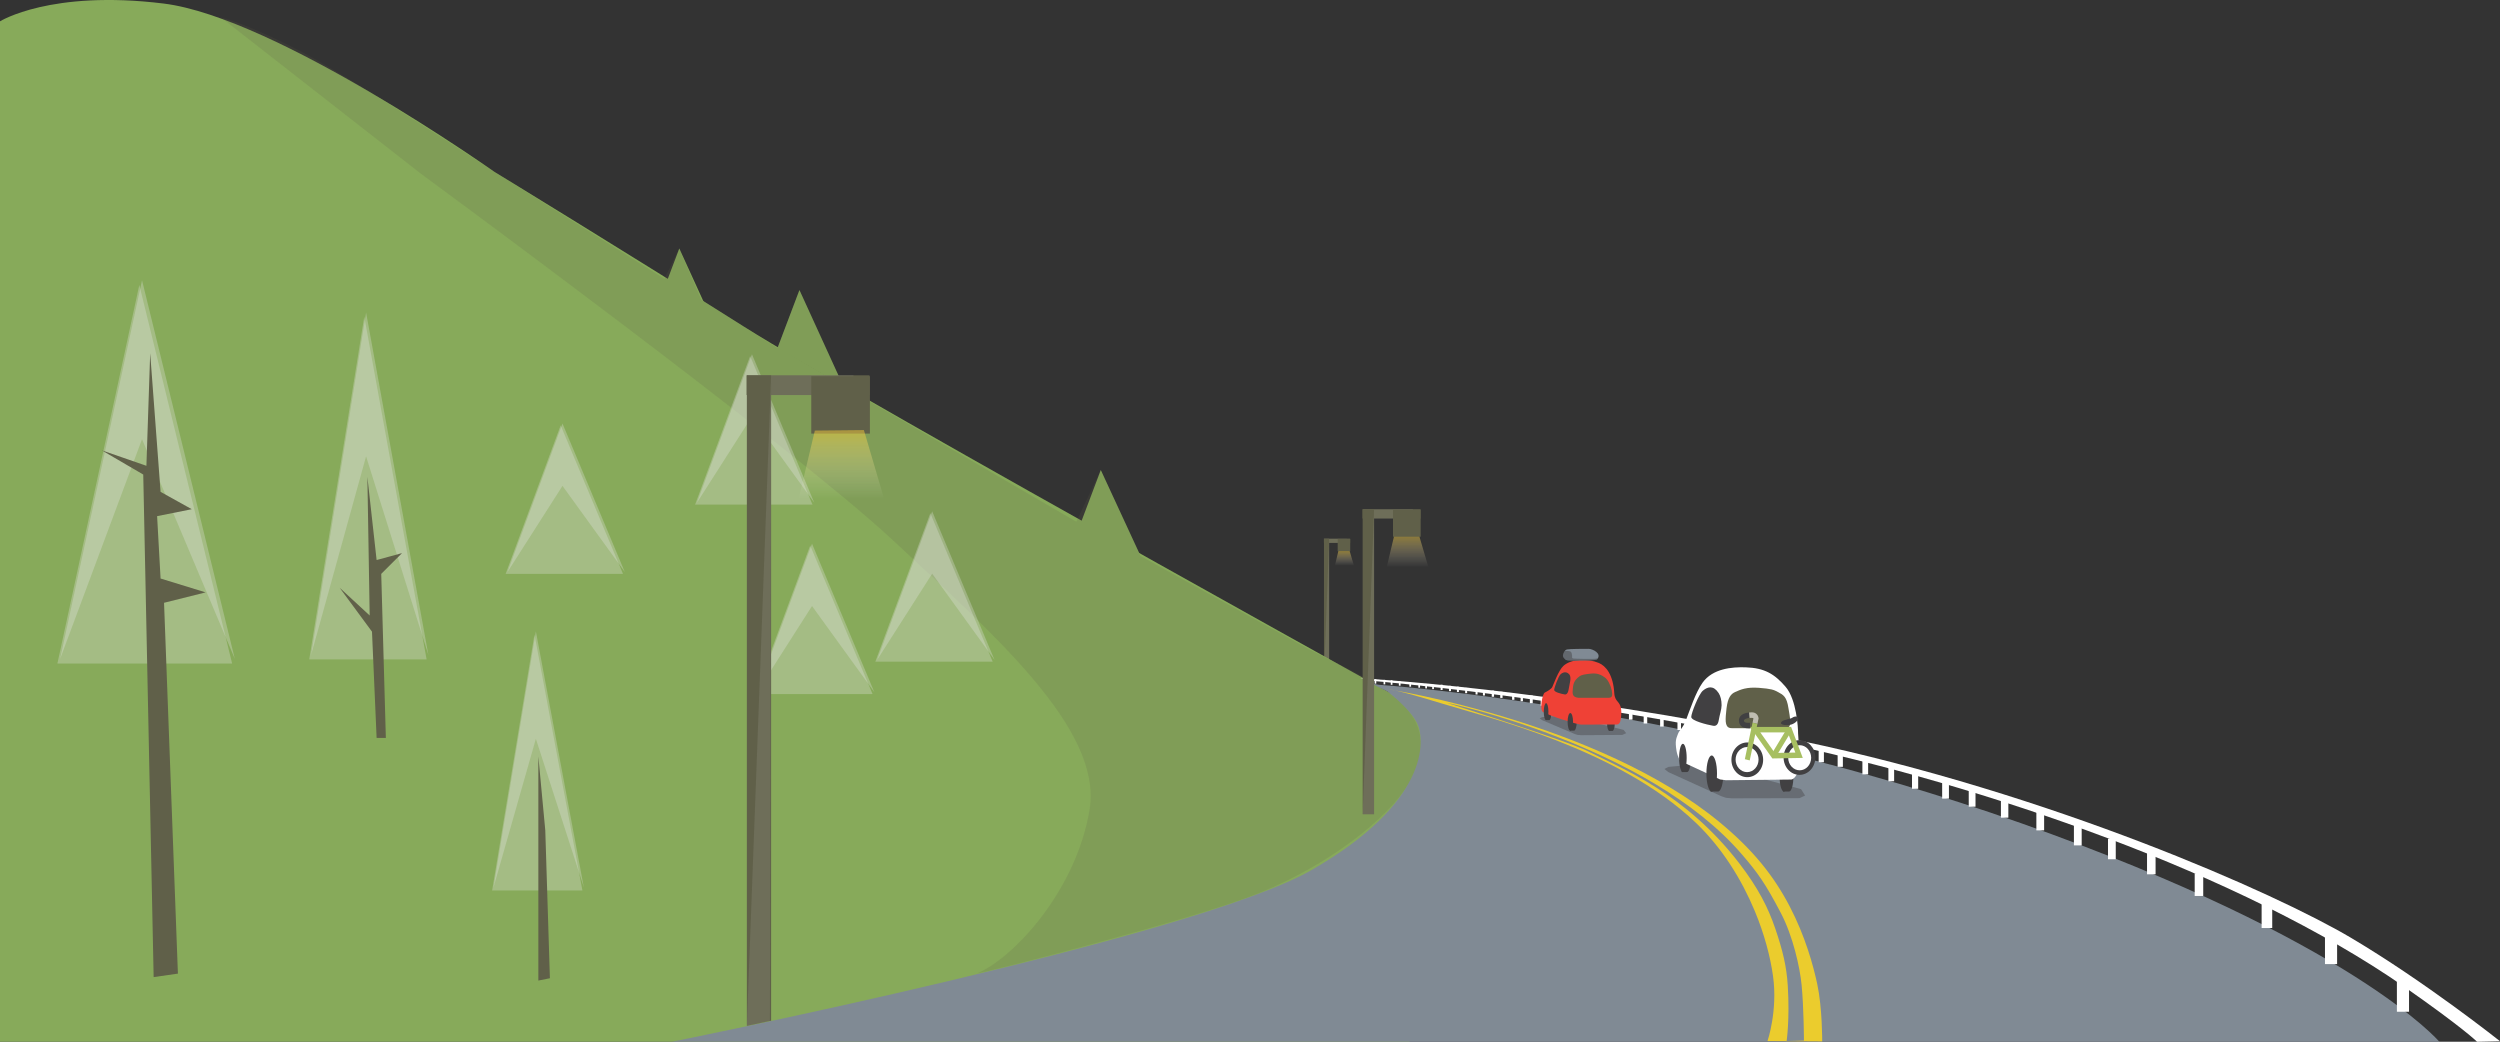 <?xml version="1.0" encoding="utf-8"?>
<!-- Generator: Adobe Illustrator 15.0.2, SVG Export Plug-In . SVG Version: 6.00 Build 0)  -->
<!DOCTYPE svg PUBLIC "-//W3C//DTD SVG 1.1//EN" "http://www.w3.org/Graphics/SVG/1.1/DTD/svg11.dtd">
<svg version="1.1" id="Layer_1" xmlns="http://www.w3.org/2000/svg" xmlns:xlink="http://www.w3.org/1999/xlink" x="0px" y="0px"
	 width="1262.332px" height="526.016px" viewBox="0 0 1262.332 526.016" enable-background="new 0 0 1262.332 526.016"
	 xml:space="preserve">
<rect x="0" y="0" width="1262.332" height="526.016" fill="#333333" stroke="none"/>
<g id="forest">
</g>
<linearGradient id="SVGID_1_" gradientUnits="userSpaceOnUse" x1="678.842" y1="285.646" x2="678.842" y2="277.883">
	<stop  offset="0" style="stop-color:#FFFFFF;stop-opacity:0"/>
	<stop  offset="1" style="stop-color:#F6CB35;stop-opacity:0.5"/>
</linearGradient>
<polygon fill="url(#SVGID_1_)" points="675.846,277.94 674.019,285.646 683.666,285.646 681.383,277.883 "/>
<g id="road">
</g>
<g>
	<rect x="668.488" y="272.003" fill="#606049" width="13.23" height="2.124"/>
	<rect x="668.666" y="272.003" opacity="0.1" fill="#E8E8E8" enable-background="new    " width="11.321" height="2.124"/>
	<rect x="668.515" y="272.003" fill="#606049" width="2.613" height="69.645"/>
	<polygon opacity="0.1" fill="#E8E8E8" enable-background="new    " points="668.515,341.647 671.128,341.647 671.128,272.003 	"/>
	<rect x="675.448" y="272.103" fill="#606049" width="6.313" height="6.175"/>
</g>
<g id="cars">
	<g>
		<polyline fill="#87AA5A" points="545.707,264.114 555.822,237.336 575.895,280.739 		"/>
		<polyline fill="#87AA5A" points="392.582,175.739 403.664,146.463 425.832,194.989 		"/>
		<polyline fill="#87AA5A" points="331.914,154.739 342.998,125.463 365.164,173.989 		"/>
		<path fill="#87AA5A" d="M751.334,377.282c0,0-318.502-176.168-375.668-212.334s-126-78.166-126-78.166S139.49,8.772,82.49,1.772
			s-82.49,9-82.49,9v515.244h711.666L751.334,377.282z"/>
		<g>
			<polygon opacity="0.3" fill="#E8E8E8" enable-background="new    " points="28.979,335.057 117.213,335.057 70.344,143.874 			
				"/>
			<polygon opacity="0.3" fill="#E8E8E8" enable-background="new    " points="30.35,332.715 71.713,221.772 118.582,332.715 
				71.713,141.524 			"/>
		</g>
		<g>
			<polygon opacity="0.3" fill="#E8E8E8" enable-background="new    " points="156.145,332.941 215.408,332.941 183.93,159.92 			
				"/>
			<polygon opacity="0.3" fill="#E8E8E8" enable-background="new    " points="157.064,330.818 184.848,230.418 216.328,330.818 
				184.848,157.797 			"/>
		</g>
		<g>
			<polygon opacity="0.3" fill="#E8E8E8" enable-background="new    " points="248.5,449.614 294.082,449.614 269.871,320.368 			
				"/>
			<polygon opacity="0.3" fill="#E8E8E8" enable-background="new    " points="249.207,448.036 270.578,373.034 294.791,448.036 
				270.578,318.788 			"/>
		</g>
		<g>
			<polygon opacity="0.3" fill="#E8E8E8" enable-background="new    " points="255.311,289.779 314.576,289.779 283.096,214.778 			
				"/>
			<polygon opacity="0.3" fill="#E8E8E8" enable-background="new    " points="256.232,288.859 284.016,245.338 315.494,288.859 
				284.016,213.86 			"/>
		</g>
		<polygon fill="#606049" points="89.832,491.614 82.832,304.364 103.832,299.114 81.082,292.114 79.332,260.614 96.832,257.114 
			81.082,248.364 75.832,178.364 73.926,235.198 51.332,227.364 72.332,239.614 77.582,493.364 		"/>
		<polygon fill="#606049" points="277.664,493.948 275.332,419.28 271.832,381.948 271.832,495.114 		"/>
		<polygon fill="#606049" points="194.832,372.614 192.5,289.779 203,279.279 190.164,282.779 185.5,240.78 186.664,310.779 
			171.5,296.779 187.832,318.948 190.164,372.614 		"/>
		<path opacity="0.17" fill="#606049" enable-background="new    " d="M212.157,87.439c0,0,188,137.999,238.667,185.333
			c50.667,47.334,106,95.334,99.333,136.001s-38,74.667-56.667,82.667c0,0.667,108-26.667,142.667-40.667
			s64.666-37.333,75.333-55.333s6-31.334-4.667-41.334s-38-22-45.333-26s-85.597-47.367-85.597-47.367l-20.071-43.401L543.49,263.44
			l-117.658-68.45l-22.168-48.525l-11.082,29.275l-38.425-24.3l-11.159-25.976l-7.508,15.309l-85.824-53.991
			c0,0-71.176-47.01-98.176-61.01s-40-17-40-17L212.157,87.439z"/>
		<g>
			<polygon opacity="0.3" fill="#E8E8E8" enable-background="new    " points="350.979,254.78 410.242,254.78 378.764,179.778 			
				"/>
			<polygon opacity="0.3" fill="#E8E8E8" enable-background="new    " points="351.9,253.86 379.684,210.338 411.162,253.86 
				379.684,178.86 			"/>
		</g>
		<g>
			<polygon opacity="0.3" fill="#E8E8E8" enable-background="new    " points="441.979,334.109 501.242,334.109 469.764,259.11 			
				"/>
			<polygon opacity="0.3" fill="#E8E8E8" enable-background="new    " points="442.9,333.191 470.684,289.67 502.162,333.191 
				470.684,258.19 			"/>
		</g>
		<g>
			<polygon opacity="0.3" fill="#E8E8E8" enable-background="new    " points="381.311,350.445 440.576,350.445 409.096,275.443 			
				"/>
			<polygon opacity="0.3" fill="#E8E8E8" enable-background="new    " points="382.232,349.525 410.016,306.004 441.494,349.525 
				410.016,274.523 			"/>
		</g>
		<path fill="#808A94" d="M339.207,526.016c0,0,263.375-52.5,322.875-86.625s57.75-65.625,53.375-74.375
			c-2.73-5.46-9.551-11.603-14.291-15.449c-1.314-1.065-6.498-3.151-7.363-3.806c-1.01-0.758,2.404,0.005,2.404,0.005
			s156.625,10.5,324.625,70s210.875,110.25,210.875,110.25H339.207z"/>
		<path fill="#808A94" d="M891.332,524.864"/>
		<path fill="#EBCC2D" d="M892.473,525.661c0,0,5.224-15.211,2.797-32.734c-1.387-10.016-4.438-21.383-9.18-32.812
			c-6.615-15.929-16.514-31.969-29.758-44.625c-39.375-37.625-105.875-53.375-128.625-60.375s-26.25-7-26.25-7
			s105.469,16.566,166.688,66.938c17.154,14.117,27.564,27.385,35.438,42.438c7.99,15.276,12.018,30.119,14,39.375
			c2.592,12.1,2.508,28.971,2.508,28.971L892.473,525.661z"/>
		<path fill="#808A94" d="M902.125,525.667c0,0,1.625-10.916,0.582-27.924c-0.594-9.719-2.527-17.828-6.418-29.17
			c-3.5-10.205-8.449-20.131-18.082-32.666c-27.125-35.289-59.207-47.834-76.418-56.584c-10.621-5.4-71.457-24.5-71.457-24.5
			s101.793,21.295,149.332,76.709c7.953,9.27,11.688,14.496,19.543,29.461c6.125,11.668,9.645,27.473,10.5,36.455
			c1.113,11.744,1.168,28,1.168,28L902.125,525.667z"/>
		<path fill="#FFFFFF" d="M693.855,343.885c0,0,93.168,7.701,201.045,30.119s236.77,67.25,318.729,123.99
			c30.121,21.014,37.127,28.021,37.127,28.021l11.576-0.276c0,0-37.496-29.847-75.322-52.263
			c-37.826-22.413-151.309-72.854-278.1-99.473c-126.791-26.618-222.062-31.521-222.062-31.521L693.855,343.885z"/>
		<rect x="1210.27" y="494.676" fill="#FFFFFF" width="6.125" height="16.188"/>
		<rect x="1173.957" y="470.614" fill="#FFFFFF" width="6.125" height="16.188"/>
		<rect x="1141.965" y="454.426" fill="#FFFFFF" width="5.359" height="14.164"/>
		<rect x="1108.172" y="441.004" fill="#FFFFFF" width="4.312" height="11.398"/>
		<rect x="1084.109" y="430.067" fill="#FFFFFF" width="4.312" height="11.397"/>
		<rect x="1064.396" y="423.504" fill="#FFFFFF" width="3.918" height="10.359"/>
		<rect x="1047.188" y="416.504" fill="#FFFFFF" width="3.921" height="10.359"/>
		<rect x="1028.23" y="408.922" fill="#FFFFFF" width="3.918" height="10.359"/>
		<rect x="1010.33" y="402.948" fill="#FFFFFF" width="3.752" height="9.92"/>
		<rect x="994.078" y="398.282" fill="#FFFFFF" width="3.42" height="9.041"/>
		<rect x="980.66" y="394.198" fill="#FFFFFF" width="3.42" height="9.041"/>
		<rect x="965.436" y="390.04" fill="#FFFFFF" width="3.117" height="8.24"/>
		<rect x="953.514" y="386.833" fill="#FFFFFF" width="2.896" height="7.656"/>
		<rect x="940.389" y="383.333" fill="#FFFFFF" width="2.896" height="7.656"/>
		<rect x="927.881" y="380.198" fill="#FFFFFF" width="2.646" height="7"/>
		<rect x="918.301" y="377.868" fill="#FFFFFF" width="2.648" height="7"/>
		<rect x="906.707" y="374.805" fill="#FFFFFF" width="2.648" height="7"/>
		<rect x="895.551" y="372.18" fill="#FFFFFF" width="2.648" height="7"/>
		<rect x="885.27" y="369.773" fill="#FFFFFF" width="2.648" height="7"/>
		<rect x="874.307" y="368.023" fill="#FFFFFF" width="2.482" height="6.56"/>
		<rect x="864.193" y="366.273" fill="#FFFFFF" width="2.233" height="5.902"/>
		<rect x="854.662" y="365.18" fill="#FFFFFF" width="1.795" height="4.74"/>
		<rect x="847.006" y="363.868" fill="#FFFFFF" width="1.795" height="4.739"/>
		<rect x="838.256" y="362.118" fill="#FFFFFF" width="1.795" height="4.739"/>
		<rect x="829.943" y="360.586" fill="#FFFFFF" width="1.795" height="4.74"/>
		<rect x="822.506" y="358.618" fill="#FFFFFF" width="1.795" height="4.739"/>
		<rect x="816.162" y="357.961" fill="#FFFFFF" width="1.795" height="4.74"/>
		<rect x="807.85" y="356.211" fill="#FFFFFF" width="1.795" height="4.74"/>
		<rect x="801.564" y="355.993" fill="#FFFFFF" width="1.459" height="3.853"/>
		<rect x="795.877" y="354.898" fill="#FFFFFF" width="1.459" height="3.853"/>
		<rect x="789.533" y="354.243" fill="#FFFFFF" width="1.459" height="3.853"/>
		<rect x="783.846" y="353.148" fill="#FFFFFF" width="1.459" height="3.853"/>
		<rect x="777.939" y="352.493" fill="#FFFFFF" width="1.459" height="3.853"/>
		<rect x="772.471" y="351.18" fill="#FFFFFF" width="1.459" height="3.853"/>
		<rect x="767.803" y="350.984" fill="#FFFFFF" width="1.174" height="3.101"/>
		<rect x="763.502" y="350.254" fill="#FFFFFF" width="1.174" height="3.1"/>
		<rect x="757.521" y="349.307" fill="#FFFFFF" width="1.174" height="3.101"/>
		<rect x="753.221" y="348.723" fill="#FFFFFF" width="1.174" height="3.101"/>
		<rect x="748.773" y="348.504" fill="#FFFFFF" width="1.012" height="2.672"/>
		<rect x="745.055" y="347.995" fill="#FFFFFF" width="1.013" height="2.672"/>
		<rect x="739.805" y="347.338" fill="#FFFFFF" width="1.013" height="2.672"/>
		<rect x="735.648" y="346.754" fill="#FFFFFF" width="1.012" height="2.672"/>
		<rect x="731.639" y="346.316" fill="#FFFFFF" width="1.013" height="2.672"/>
		<rect x="727.412" y="345.73" fill="#FFFFFF" width="1.012" height="2.674"/>
		<rect x="723.17" y="345.708" fill="#FFFFFF" width="0.854" height="2.26"/>
		<rect x="719.67" y="345.342" fill="#FFFFFF" width="0.854" height="2.26"/>
		<rect x="716.17" y="344.979" fill="#FFFFFF" width="0.854" height="2.261"/>
		<rect x="711.648" y="344.467" fill="#FFFFFF" width="0.854" height="2.26"/>
		<rect x="706.326" y="343.958" fill="#FFFFFF" width="0.854" height="2.26"/>
		<rect x="702.242" y="343.52" fill="#FFFFFF" width="0.854" height="2.26"/>
		<rect x="698.598" y="343.301" fill="#FFFFFF" width="0.855" height="2.26"/>
		<rect x="694.076" y="342.938" fill="#FFFFFF" width="0.854" height="2.261"/>
		<polygon opacity="0.4" fill="#414042" enable-background="new    " points="819.809,368.549 790.121,361.152 778.68,362.096 
			777.41,362.708 778.629,363.609 795.113,370.625 796.531,371.073 798.309,371.223 819.145,371.083 821.113,370.208 		"/>
		<polygon opacity="0.4" fill="#414042" enable-background="new    " points="909.414,398.45 861.098,385.575 842.477,387.215 
			840.41,388.282 842.393,389.85 869.221,402.055 871.529,402.838 874.422,403.102 908.613,403.02 911.457,401.708 		"/>
		<path fill="#414042" d="M814.166,361.598c-0.004,0-0.012,0.004-0.018,0.004v-0.039h-1.654v7.511h1.654l0,0
			c0.006,0,0.014,0.01,0.018,0.01c0.652,0,1.18-1.679,1.18-3.742S814.818,361.598,814.166,361.598z"/>
		<path fill="#414042" d="M813.789,365.303c0,2.084-0.523,3.779-1.166,3.779c-0.646,0-1.168-1.695-1.168-3.779
			c0-2.082,0.522-3.777,1.168-3.777C813.266,361.525,813.789,363.221,813.789,365.303z"/>
		<path fill="#414042" d="M794.734,360.114c-0.009,0-0.017,0.008-0.021,0.008v-0.049h-1.955v8.881h1.955l0,0
			c0.006,0,0.014,0.006,0.021,0.006c0.768,0,1.393-1.976,1.393-4.42S795.502,360.114,794.734,360.114z"/>
		<path fill="#414042" d="M903.369,384.883c-0.014,0-0.025,0.016-0.035,0.018v-0.082h-3.053v14.847h3.053v-0.004
			c0.01,0.004,0.021,0.014,0.035,0.014c1.201,0,2.174-3.307,2.174-7.393C905.543,388.191,904.57,384.883,903.369,384.883z"/>
		<path fill="#414042" d="M902.934,392.282c0,4.086-0.975,7.393-2.176,7.393s-2.174-3.307-2.174-7.393
			c0-4.091,0.973-7.398,2.174-7.398S902.934,388.191,902.934,392.282z"/>
		<path fill="#414042" d="M867.508,381.473c-0.014,0-0.029,0.021-0.045,0.021v-0.103h-3.758v18.273h3.758v-0.004
			c0.016,0.004,0.031,0.014,0.045,0.014c1.478,0,2.676-4.074,2.676-9.1C870.184,385.555,868.984,381.473,867.508,381.473z"/>
		<path fill="#414042" d="M851.863,375.689c-0.013,0-0.023,0.004-0.033,0.006v-0.081h-2.705v14.227h2.705v-0.004
			c0.01,0,0.021,0.009,0.033,0.009c1.062,0,1.924-3.166,1.924-7.087C853.787,378.855,852.926,375.689,851.863,375.689z"/>
		<path fill="#FFFFFF" d="M908.273,387.79c-0.48,3.56-2.685,5.824-3.816,5.824l-32.992,0.354l-2.942-0.402l-2.523-1.19
			l-17.541-8.094c0,0-1.424-2.099-1.93-5.179c-0.843-5.141-0.109-6.182,0.635-8.285c0.895-2.521,2.231-2.442,4.152-7.282
			c1.924-4.845,4.823-13.897,8.381-18.854c5.129-7.146,14.832-7.953,21.793-7.725c9.496,0.314,14.586,3.391,20.125,9.844
			c5.562,6.477,6.297,20.709,6.297,23.475C907.91,372.004,909.076,381.855,908.273,387.79z"/>
		<path fill="#414042" d="M866.971,390.575c0,5.024-1.196,9.1-2.676,9.1c-1.477,0-2.676-4.073-2.676-9.1
			c0-5.021,1.199-9.103,2.676-9.103C865.773,381.473,866.971,385.555,866.971,390.575z"/>
		<path fill="#414042" d="M851.654,382.704c0,3.944-0.854,7.142-1.91,7.142c-1.053,0-1.908-3.195-1.908-7.142
			c0-3.957,0.855-7.146,1.908-7.146C850.801,375.557,851.654,378.747,851.654,382.704z"/>
		<path fill="#414042" d="M782.227,355.133c-0.006,0-0.014,0.018-0.02,0.018v-0.055h-1.664v8.521h1.664l0,0
			c0.006,0,0.014,0.01,0.02,0.01c0.654,0,1.188-1.904,1.188-4.244C783.414,357.038,782.881,355.133,782.227,355.133z"/>
		<path fill="#606049" d="M903.578,360.695c0.725,4.535,0.859,6.982-2.406,6.982H874.43c-3.264,0-3.391-2.984-2.844-8.107
			l0.219-2.077c0.656-5.285,2.199-7.093,4.277-8.043c2.805-1.285,5.854-2.617,12.084-2.144c6.232,0.476,7.496,0.988,9.629,2.144
			c2.646,1.422,4.363,2.282,5.236,8.043L903.578,360.695z"/>
		<path fill="#414042" d="M867.863,363.609c-0.359,2.259-1.34,3.111-2.812,2.859c-3.297-0.574-11.084-2.547-11.084-4.455
			c0-1.906,3.797-11.559,5.879-13.281c2.597-2.149,5.381-2.662,7.931,1.193c0.944,1.428,1.512,3.561,1.512,6.176
			C869.287,358.189,868.301,360.879,867.863,363.609z"/>
		<path fill="#EF4136" d="M818.6,361.116c-0.146,1.727-0.276,4.709-2.153,4.709c-1.925,0-16.238,0.053-18.076,0.053
			c-1.84,0-15.828-4.346-19.328-6.385c-1.693-0.988-0.312-9.142,0.975-9.785c1.289-0.653,3.242-1.744,3.793-2.832
			c0.554-1.082,3.091-8.379,5.64-10.681c4.051-3.657,12.369-3.764,17.885-1.426c3.375,1.431,7.219,5.688,7.773,15.304
			c0.137,2.354,1.028,3.391,1.612,4.075C817.66,355.26,818.967,356.786,818.6,361.116z"/>
		<path fill="#606049" d="M813.818,348.555c0.416,2.449,0.469,3.688-1.39,3.771h-15.434c-3.058-0.293-3.133-1.906-2.814-4.673
			l0.127-1.116c0.377-2.849,2.064-4.123,3.105-4.938c1.215-0.955,2.967-1.111,5.533-1.431c3.356-0.416,5.104,0.465,6.209,1.11
			c1.891,1.113,2.821,2.082,4.108,5.332L813.818,348.555z"/>
		<path fill="#414042" d="M781.848,359.342c0,2.369-0.528,4.285-1.18,4.285c-0.648,0-1.176-1.916-1.176-4.285
			c0-2.361,0.526-4.283,1.176-4.283C781.318,355.059,781.848,356.98,781.848,359.342z"/>
		<path fill="#414042" d="M794.287,364.497c0,2.465-0.617,4.463-1.381,4.463c-0.76,0-1.377-1.998-1.377-4.463
			c0-2.47,0.617-4.465,1.377-4.465C793.67,360.032,794.287,362.027,794.287,364.497z"/>
		<path fill="#808A94" d="M806.457,332.855c-0.529,0.588-4.316,0.638-6.074,0.638c-1.754,0-8.908,0.319-9.719-0.316
			c-0.811-0.639-1.484-1.432-1.484-2.065c0-0.637,0.674-2.857,2.025-3.18c1.348-0.316,8.908-0.316,10.934-0.316
			C804.165,327.615,809.023,329.995,806.457,332.855z"/>
		<path opacity="0.45" fill="#414042" enable-background="new    " d="M805.816,333.174c-0.177,0.055-1.722,0.475-4.961,0.416
			c-3.24-0.064-8.81,0.24-9.82-0.301c-1.014-0.535-1.889-1.148-1.855-2.18c0.031-1.039,0.388-2.291,0.994-2.406
			c0.607-0.121,2.582,0,2.986,0.359c0.406,0.356,0.658,1.608,0.658,2.203c0,0.596-0.304,1.133,0.709,1.252
			c1.012,0.119,10.983,0.356,11.643,0C806.828,332.159,806.93,332.814,805.816,333.174z"/>
		<g>
			<path fill="#414042" d="M890.27,383.646c0,4.84-3.584,8.769-8.01,8.769c-4.422,0-8.01-3.929-8.01-8.769
				c0-4.834,3.588-8.76,8.01-8.76C886.686,374.887,890.27,378.812,890.27,383.646z"/>
			<path fill="#FFFFFF" d="M887.953,383.534c0,3.498-2.596,6.342-5.799,6.342c-3.201,0-5.797-2.844-5.797-6.342
				c0-3.5,2.596-6.341,5.797-6.341C885.357,377.193,887.953,380.034,887.953,383.534z"/>
			<path fill="#414042" d="M916.619,382.495c0,4.844-3.584,8.764-8.01,8.764c-4.422,0-8.013-3.92-8.013-8.764
				c0-4.836,3.591-8.761,8.013-8.761C913.035,373.734,916.619,377.659,916.619,382.495z"/>
			<path fill="#414042" d="M883.721,367.743h-1.041c-2.903,0-4.637-1.47-4.637-3.925c0-1.321,0.666-3.608,5.131-4.075l0.244,2.754
				c-1.676,0.178-2.846,0.721-2.846,1.321c0,0.767,0.709,1.156,2.106,1.156h0.922L883.721,367.743L883.721,367.743z"/>
			<path fill="#BFBDB1" d="M887.379,365.527l-2.467-0.62l0.463-2.175c-0.168-0.256-0.971-0.346-1.955-0.235l-0.248-2.754
				c0.508-0.054,0.988-0.07,1.406-0.07c2.369,0,3.234,1.832,3.359,2.806l0.032,0.252L887.379,365.527L887.379,365.527z"/>
			<polygon fill="#A7BF61" points="883.492,383.961 881.027,383.336 884.912,364.907 887.379,365.527 			"/>
			<path fill="#414042" d="M907.977,363.299c0,0-1.686,2.537-4.639,2.766c-2.947,0.236-4.846-0.45-3.795-1.606
				c1.055-1.158,4.646-1.388,5.482-2.08C905.869,361.686,908.396,361.221,907.977,363.299z"/>
			<ellipse fill="#FFFFFF" cx="908.716" cy="382.612" rx="5.796" ry="6.34"/>
			<path fill="#A7BF61" d="M894.924,382.969l-11.233-15.92h20.704l5.88,15.645L894.924,382.969L894.924,382.969z M888.838,369.816
				l7.316,10.367l10.371-0.19l-3.822-10.177H888.838L888.838,369.816z"/>
			<polygon fill="#A7BF61" points="896.596,382.334 894.486,380.816 902.707,367.209 904.818,368.73 			"/>
		</g>
		<path fill="#414042" d="M791.955,348.616c-0.213,1.237-0.967,2.182-1.83,2.036c-1.941-0.311-5.373-1.219-5.373-2.266
			c0-1.053,2.09-6.799,3.213-7.902c0.81-0.797,2.236-1.473,3.646-0.633c0.965,0.574,1.621,1.586,1.246,4.004
			C792.682,344.982,792.211,347.109,791.955,348.616z"/>
	</g>
</g>
<linearGradient id="SVGID_2_" gradientUnits="userSpaceOnUse" x1="710.729" y1="286.508" x2="710.729" y2="269.508">
	<stop  offset="0" style="stop-color:#FFFFFF;stop-opacity:0"/>
	<stop  offset="1" style="stop-color:#F6CB35;stop-opacity:0.5"/>
</linearGradient>
<polygon fill="url(#SVGID_2_)" points="704.166,269.633 700.166,286.508 721.291,286.508 716.291,269.508 "/>
<g>
	<rect x="687.988" y="257.133" fill="#606049" width="29.258" height="4.695"/>
	<rect x="688.381" y="257.133" opacity="0.1" fill="#E8E8E8" enable-background="new    " width="25.036" height="4.695"/>
	<rect x="688.046" y="257.133" fill="#606049" width="5.779" height="154.015"/>
	<polygon opacity="0.1" fill="#E8E8E8" enable-background="new    " points="688.046,411.147 693.825,411.147 693.825,257.133 	"/>
	<rect x="703.38" y="257.352" fill="#606049" width="13.962" height="13.656"/>
</g>
<g>
	<rect x="376.988" y="189.508" fill="#606049" width="62.051" height="9.958"/>
	<rect x="377.821" y="189.508" opacity="0.1" fill="#E8E8E8" enable-background="new    " width="53.097" height="9.958"/>
	<polygon fill="#606049" points="377.11,189.508 389.367,189.508 389.367,515.383 377.11,518.008 	"/>
	<polygon opacity="0.1" fill="#E8E8E8" enable-background="new    " points="377.11,518.008 388.759,515.539 389.367,189.508 	"/>
	<rect x="409.631" y="189.972" fill="#606049" width="29.611" height="28.963"/>
</g>
<linearGradient id="SVGID_3_" gradientUnits="userSpaceOnUse" x1="424.842" y1="251.873" x2="424.842" y2="217.155">
	<stop  offset="0" style="stop-color:#FFFFFF;stop-opacity:0"/>
	<stop  offset="1" style="stop-color:#F6CB35;stop-opacity:0.5"/>
</linearGradient>
<polygon fill="url(#SVGID_3_)" points="411.44,217.413 403.269,251.873 446.416,251.873 436.205,217.155 "/>
</svg>
